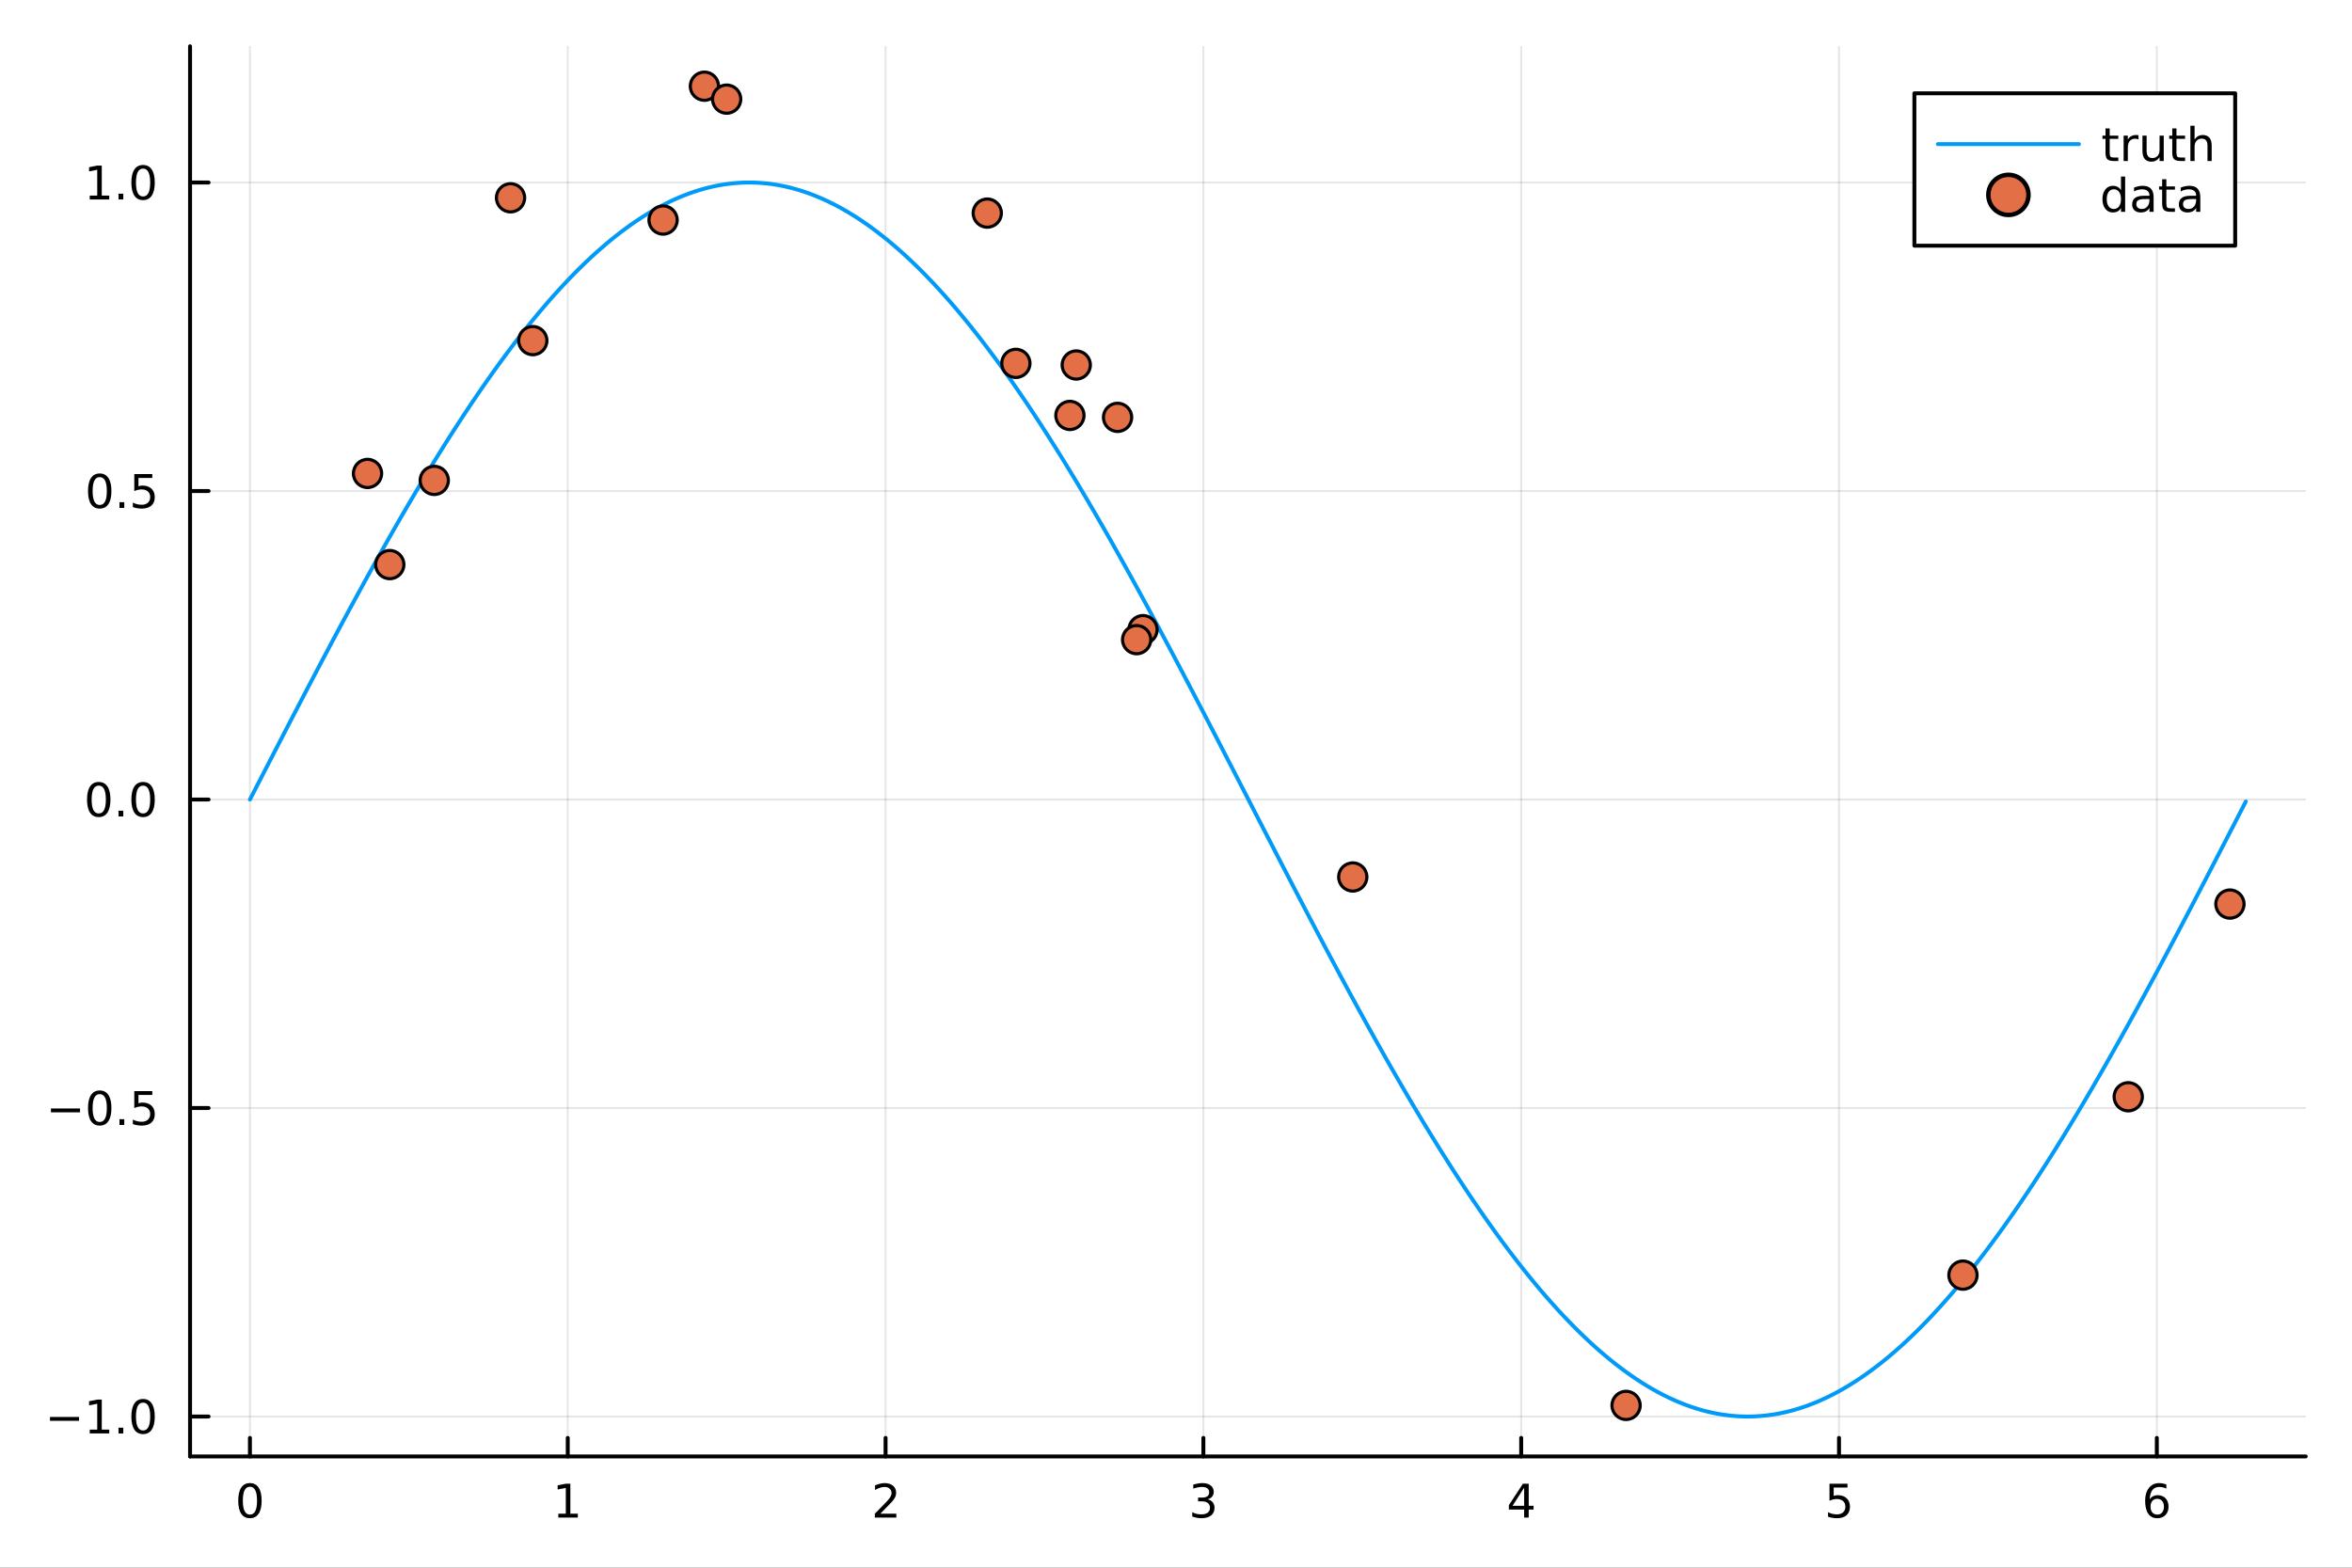 <?xml version="1.0" encoding="utf-8"?>
<svg xmlns="http://www.w3.org/2000/svg" xmlns:xlink="http://www.w3.org/1999/xlink" width="600" height="400" viewBox="0 0 2400 1600">
<rect x="0" y="0" width="2400" height="1600" fill="#333333" stroke="none"/>
<defs>
  <clipPath id="clip080">
    <rect x="0" y="0" width="2400" height="1600"/>
  </clipPath>
</defs>
<path clip-path="url(#clip080)" d="M0 1600 L2400 1600 L2400 0 L0 0  Z" fill="#ffffff" fill-rule="evenodd" fill-opacity="1"/>
<defs>
  <clipPath id="clip081">
    <rect x="480" y="0" width="1681" height="1600"/>
  </clipPath>
</defs>
<path clip-path="url(#clip080)" d="M193.936 1486.45 L2352.76 1486.45 L2352.76 47.244 L193.936 47.244  Z" fill="#ffffff" fill-rule="evenodd" fill-opacity="1"/>
<defs>
  <clipPath id="clip082">
    <rect x="193" y="47" width="2160" height="1440"/>
  </clipPath>
</defs>
<polyline clip-path="url(#clip082)" style="stroke:#000000; stroke-linecap:round; stroke-linejoin:round; stroke-width:2; stroke-opacity:0.1; fill:none" points="255.035,1486.45 255.035,47.244 "/>
<polyline clip-path="url(#clip082)" style="stroke:#000000; stroke-linecap:round; stroke-linejoin:round; stroke-width:2; stroke-opacity:0.1; fill:none" points="579.338,1486.45 579.338,47.244 "/>
<polyline clip-path="url(#clip082)" style="stroke:#000000; stroke-linecap:round; stroke-linejoin:round; stroke-width:2; stroke-opacity:0.1; fill:none" points="903.641,1486.45 903.641,47.244 "/>
<polyline clip-path="url(#clip082)" style="stroke:#000000; stroke-linecap:round; stroke-linejoin:round; stroke-width:2; stroke-opacity:0.1; fill:none" points="1227.94,1486.45 1227.94,47.244 "/>
<polyline clip-path="url(#clip082)" style="stroke:#000000; stroke-linecap:round; stroke-linejoin:round; stroke-width:2; stroke-opacity:0.1; fill:none" points="1552.25,1486.45 1552.25,47.244 "/>
<polyline clip-path="url(#clip082)" style="stroke:#000000; stroke-linecap:round; stroke-linejoin:round; stroke-width:2; stroke-opacity:0.1; fill:none" points="1876.55,1486.45 1876.55,47.244 "/>
<polyline clip-path="url(#clip082)" style="stroke:#000000; stroke-linecap:round; stroke-linejoin:round; stroke-width:2; stroke-opacity:0.1; fill:none" points="2200.85,1486.45 2200.85,47.244 "/>
<polyline clip-path="url(#clip082)" style="stroke:#000000; stroke-linecap:round; stroke-linejoin:round; stroke-width:2; stroke-opacity:0.1; fill:none" points="193.936,1445.72 2352.76,1445.72 "/>
<polyline clip-path="url(#clip082)" style="stroke:#000000; stroke-linecap:round; stroke-linejoin:round; stroke-width:2; stroke-opacity:0.1; fill:none" points="193.936,1130.86 2352.76,1130.86 "/>
<polyline clip-path="url(#clip082)" style="stroke:#000000; stroke-linecap:round; stroke-linejoin:round; stroke-width:2; stroke-opacity:0.1; fill:none" points="193.936,816.001 2352.76,816.001 "/>
<polyline clip-path="url(#clip082)" style="stroke:#000000; stroke-linecap:round; stroke-linejoin:round; stroke-width:2; stroke-opacity:0.1; fill:none" points="193.936,501.142 2352.76,501.142 "/>
<polyline clip-path="url(#clip082)" style="stroke:#000000; stroke-linecap:round; stroke-linejoin:round; stroke-width:2; stroke-opacity:0.1; fill:none" points="193.936,186.284 2352.76,186.284 "/>
<polyline clip-path="url(#clip080)" style="stroke:#000000; stroke-linecap:round; stroke-linejoin:round; stroke-width:4; stroke-opacity:1; fill:none" points="193.936,1486.45 2352.76,1486.45 "/>
<polyline clip-path="url(#clip080)" style="stroke:#000000; stroke-linecap:round; stroke-linejoin:round; stroke-width:4; stroke-opacity:1; fill:none" points="255.035,1486.45 255.035,1467.55 "/>
<polyline clip-path="url(#clip080)" style="stroke:#000000; stroke-linecap:round; stroke-linejoin:round; stroke-width:4; stroke-opacity:1; fill:none" points="579.338,1486.45 579.338,1467.55 "/>
<polyline clip-path="url(#clip080)" style="stroke:#000000; stroke-linecap:round; stroke-linejoin:round; stroke-width:4; stroke-opacity:1; fill:none" points="903.641,1486.45 903.641,1467.55 "/>
<polyline clip-path="url(#clip080)" style="stroke:#000000; stroke-linecap:round; stroke-linejoin:round; stroke-width:4; stroke-opacity:1; fill:none" points="1227.94,1486.45 1227.94,1467.55 "/>
<polyline clip-path="url(#clip080)" style="stroke:#000000; stroke-linecap:round; stroke-linejoin:round; stroke-width:4; stroke-opacity:1; fill:none" points="1552.25,1486.45 1552.25,1467.55 "/>
<polyline clip-path="url(#clip080)" style="stroke:#000000; stroke-linecap:round; stroke-linejoin:round; stroke-width:4; stroke-opacity:1; fill:none" points="1876.55,1486.45 1876.55,1467.55 "/>
<polyline clip-path="url(#clip080)" style="stroke:#000000; stroke-linecap:round; stroke-linejoin:round; stroke-width:4; stroke-opacity:1; fill:none" points="2200.85,1486.45 2200.85,1467.55 "/>
<path clip-path="url(#clip080)" d="M255.035 1517.37 Q251.424 1517.37 249.595 1520.93 Q247.789 1524.47 247.789 1531.6 Q247.789 1538.71 249.595 1542.27 Q251.424 1545.82 255.035 1545.82 Q258.669 1545.82 260.474 1542.27 Q262.303 1538.71 262.303 1531.6 Q262.303 1524.47 260.474 1520.93 Q258.669 1517.37 255.035 1517.37 M255.035 1513.66 Q260.845 1513.66 263.9 1518.27 Q266.979 1522.85 266.979 1531.6 Q266.979 1540.33 263.9 1544.94 Q260.845 1549.52 255.035 1549.52 Q249.225 1549.52 246.146 1544.94 Q243.09 1540.33 243.09 1531.6 Q243.09 1522.85 246.146 1518.27 Q249.225 1513.66 255.035 1513.66 Z" fill="#000000" fill-rule="nonzero" fill-opacity="1" /><path clip-path="url(#clip080)" d="M569.72 1544.91 L577.358 1544.91 L577.358 1518.55 L569.048 1520.21 L569.048 1515.95 L577.312 1514.29 L581.988 1514.29 L581.988 1544.91 L589.627 1544.91 L589.627 1548.85 L569.72 1548.85 L569.72 1544.91 Z" fill="#000000" fill-rule="nonzero" fill-opacity="1" /><path clip-path="url(#clip080)" d="M898.293 1544.91 L914.613 1544.91 L914.613 1548.85 L892.668 1548.85 L892.668 1544.91 Q895.33 1542.16 899.914 1537.53 Q904.52 1532.88 905.701 1531.53 Q907.946 1529.01 908.826 1527.27 Q909.729 1525.51 909.729 1523.82 Q909.729 1521.07 907.784 1519.33 Q905.863 1517.6 902.761 1517.6 Q900.562 1517.6 898.108 1518.36 Q895.678 1519.13 892.9 1520.68 L892.9 1515.95 Q895.724 1514.82 898.178 1514.24 Q900.631 1513.66 902.668 1513.66 Q908.039 1513.66 911.233 1516.35 Q914.428 1519.03 914.428 1523.52 Q914.428 1525.65 913.617 1527.57 Q912.83 1529.47 910.724 1532.07 Q910.145 1532.74 907.043 1535.95 Q903.942 1539.15 898.293 1544.91 Z" fill="#000000" fill-rule="nonzero" fill-opacity="1" /><path clip-path="url(#clip080)" d="M1232.19 1530.21 Q1235.55 1530.93 1237.42 1533.2 Q1239.32 1535.47 1239.32 1538.8 Q1239.32 1543.92 1235.8 1546.72 Q1232.28 1549.52 1225.8 1549.52 Q1223.63 1549.52 1221.31 1549.08 Q1219.02 1548.66 1216.57 1547.81 L1216.57 1543.29 Q1218.51 1544.43 1220.83 1545.01 Q1223.14 1545.58 1225.66 1545.58 Q1230.06 1545.58 1232.35 1543.85 Q1234.67 1542.11 1234.67 1538.8 Q1234.67 1535.75 1232.52 1534.03 Q1230.39 1532.3 1226.57 1532.3 L1222.54 1532.3 L1222.54 1528.45 L1226.75 1528.45 Q1230.2 1528.45 1232.03 1527.09 Q1233.86 1525.7 1233.86 1523.11 Q1233.86 1520.45 1231.96 1519.03 Q1230.08 1517.6 1226.57 1517.6 Q1224.64 1517.6 1222.45 1518.01 Q1220.25 1518.43 1217.61 1519.31 L1217.61 1515.14 Q1220.27 1514.4 1222.58 1514.03 Q1224.92 1513.66 1226.98 1513.66 Q1232.31 1513.66 1235.41 1516.09 Q1238.51 1518.5 1238.51 1522.62 Q1238.51 1525.49 1236.87 1527.48 Q1235.22 1529.45 1232.19 1530.21 Z" fill="#000000" fill-rule="nonzero" fill-opacity="1" /><path clip-path="url(#clip080)" d="M1555.26 1518.36 L1543.45 1536.81 L1555.26 1536.81 L1555.26 1518.36 M1554.03 1514.29 L1559.91 1514.29 L1559.91 1536.81 L1564.84 1536.81 L1564.84 1540.7 L1559.91 1540.7 L1559.91 1548.85 L1555.26 1548.85 L1555.26 1540.7 L1539.65 1540.7 L1539.65 1536.19 L1554.03 1514.29 Z" fill="#000000" fill-rule="nonzero" fill-opacity="1" /><path clip-path="url(#clip080)" d="M1866.83 1514.29 L1885.18 1514.29 L1885.18 1518.22 L1871.11 1518.22 L1871.11 1526.7 Q1872.13 1526.35 1873.15 1526.19 Q1874.17 1526 1875.18 1526 Q1880.97 1526 1884.35 1529.17 Q1887.73 1532.34 1887.73 1537.76 Q1887.73 1543.34 1884.26 1546.44 Q1880.79 1549.52 1874.47 1549.52 Q1872.29 1549.52 1870.02 1549.15 Q1867.78 1548.78 1865.37 1548.04 L1865.37 1543.34 Q1867.45 1544.47 1869.67 1545.03 Q1871.9 1545.58 1874.37 1545.58 Q1878.38 1545.58 1880.72 1543.48 Q1883.05 1541.37 1883.05 1537.76 Q1883.05 1534.15 1880.72 1532.04 Q1878.38 1529.94 1874.37 1529.94 Q1872.5 1529.94 1870.62 1530.35 Q1868.77 1530.77 1866.83 1531.65 L1866.83 1514.29 Z" fill="#000000" fill-rule="nonzero" fill-opacity="1" /><path clip-path="url(#clip080)" d="M2201.26 1529.7 Q2198.11 1529.7 2196.26 1531.86 Q2194.43 1534.01 2194.43 1537.76 Q2194.43 1541.49 2196.26 1543.66 Q2198.11 1545.82 2201.26 1545.82 Q2204.41 1545.82 2206.23 1543.66 Q2208.09 1541.49 2208.09 1537.76 Q2208.09 1534.01 2206.23 1531.86 Q2204.41 1529.7 2201.26 1529.7 M2210.54 1515.05 L2210.54 1519.31 Q2208.78 1518.48 2206.98 1518.04 Q2205.19 1517.6 2203.43 1517.6 Q2198.8 1517.6 2196.35 1520.72 Q2193.92 1523.85 2193.57 1530.17 Q2194.94 1528.15 2197 1527.09 Q2199.06 1526 2201.54 1526 Q2206.74 1526 2209.75 1529.17 Q2212.79 1532.32 2212.79 1537.76 Q2212.79 1543.08 2209.64 1546.3 Q2206.49 1549.52 2201.26 1549.52 Q2195.26 1549.52 2192.09 1544.94 Q2188.92 1540.33 2188.92 1531.6 Q2188.92 1523.41 2192.81 1518.55 Q2196.7 1513.66 2203.25 1513.66 Q2205.01 1513.66 2206.79 1514.01 Q2208.6 1514.36 2210.54 1515.05 Z" fill="#000000" fill-rule="nonzero" fill-opacity="1" /><polyline clip-path="url(#clip080)" style="stroke:#000000; stroke-linecap:round; stroke-linejoin:round; stroke-width:4; stroke-opacity:1; fill:none" points="193.936,1486.45 193.936,47.244 "/>
<polyline clip-path="url(#clip080)" style="stroke:#000000; stroke-linecap:round; stroke-linejoin:round; stroke-width:4; stroke-opacity:1; fill:none" points="193.936,1445.72 212.834,1445.72 "/>
<polyline clip-path="url(#clip080)" style="stroke:#000000; stroke-linecap:round; stroke-linejoin:round; stroke-width:4; stroke-opacity:1; fill:none" points="193.936,1130.86 212.834,1130.86 "/>
<polyline clip-path="url(#clip080)" style="stroke:#000000; stroke-linecap:round; stroke-linejoin:round; stroke-width:4; stroke-opacity:1; fill:none" points="193.936,816.001 212.834,816.001 "/>
<polyline clip-path="url(#clip080)" style="stroke:#000000; stroke-linecap:round; stroke-linejoin:round; stroke-width:4; stroke-opacity:1; fill:none" points="193.936,501.142 212.834,501.142 "/>
<polyline clip-path="url(#clip080)" style="stroke:#000000; stroke-linecap:round; stroke-linejoin:round; stroke-width:4; stroke-opacity:1; fill:none" points="193.936,186.284 212.834,186.284 "/>
<path clip-path="url(#clip080)" d="M50.992 1446.17 L80.668 1446.17 L80.668 1450.1 L50.992 1450.1 L50.992 1446.17 Z" fill="#000000" fill-rule="nonzero" fill-opacity="1" /><path clip-path="url(#clip080)" d="M91.571 1459.06 L99.21 1459.06 L99.21 1432.7 L90.899 1434.36 L90.899 1430.1 L99.163 1428.44 L103.839 1428.44 L103.839 1459.06 L111.478 1459.06 L111.478 1463 L91.571 1463 L91.571 1459.06 Z" fill="#000000" fill-rule="nonzero" fill-opacity="1" /><path clip-path="url(#clip080)" d="M120.922 1457.12 L125.807 1457.12 L125.807 1463 L120.922 1463 L120.922 1457.12 Z" fill="#000000" fill-rule="nonzero" fill-opacity="1" /><path clip-path="url(#clip080)" d="M145.992 1431.52 Q142.381 1431.52 140.552 1435.08 Q138.746 1438.62 138.746 1445.75 Q138.746 1452.86 140.552 1456.42 Q142.381 1459.97 145.992 1459.97 Q149.626 1459.97 151.431 1456.42 Q153.26 1452.86 153.26 1445.75 Q153.26 1438.62 151.431 1435.08 Q149.626 1431.52 145.992 1431.52 M145.992 1427.81 Q151.802 1427.81 154.857 1432.42 Q157.936 1437 157.936 1445.75 Q157.936 1454.48 154.857 1459.09 Q151.802 1463.67 145.992 1463.67 Q140.181 1463.67 137.103 1459.09 Q134.047 1454.48 134.047 1445.75 Q134.047 1437 137.103 1432.42 Q140.181 1427.81 145.992 1427.81 Z" fill="#000000" fill-rule="nonzero" fill-opacity="1" /><path clip-path="url(#clip080)" d="M51.987 1131.31 L81.663 1131.31 L81.663 1135.25 L51.987 1135.25 L51.987 1131.31 Z" fill="#000000" fill-rule="nonzero" fill-opacity="1" /><path clip-path="url(#clip080)" d="M101.756 1116.66 Q98.145 1116.66 96.316 1120.22 Q94.51 1123.76 94.51 1130.89 Q94.51 1138 96.316 1141.57 Q98.145 1145.11 101.756 1145.11 Q105.39 1145.11 107.196 1141.57 Q109.024 1138 109.024 1130.89 Q109.024 1123.76 107.196 1120.22 Q105.39 1116.66 101.756 1116.66 M101.756 1112.95 Q107.566 1112.95 110.621 1117.56 Q113.7 1122.14 113.7 1130.89 Q113.7 1139.62 110.621 1144.23 Q107.566 1148.81 101.756 1148.81 Q95.946 1148.81 92.867 1144.23 Q89.811 1139.62 89.811 1130.89 Q89.811 1122.14 92.867 1117.56 Q95.946 1112.95 101.756 1112.95 Z" fill="#000000" fill-rule="nonzero" fill-opacity="1" /><path clip-path="url(#clip080)" d="M121.918 1142.26 L126.802 1142.26 L126.802 1148.14 L121.918 1148.14 L121.918 1142.26 Z" fill="#000000" fill-rule="nonzero" fill-opacity="1" /><path clip-path="url(#clip080)" d="M137.033 1113.58 L155.39 1113.58 L155.39 1117.51 L141.316 1117.51 L141.316 1125.99 Q142.334 1125.64 143.353 1125.48 Q144.371 1125.29 145.39 1125.29 Q151.177 1125.29 154.556 1128.46 Q157.936 1131.63 157.936 1137.05 Q157.936 1142.63 154.464 1145.73 Q150.992 1148.81 144.672 1148.81 Q142.496 1148.81 140.228 1148.44 Q137.982 1148.07 135.575 1147.33 L135.575 1142.63 Q137.658 1143.76 139.881 1144.32 Q142.103 1144.88 144.58 1144.88 Q148.584 1144.88 150.922 1142.77 Q153.26 1140.66 153.26 1137.05 Q153.26 1133.44 150.922 1131.33 Q148.584 1129.23 144.58 1129.23 Q142.705 1129.23 140.83 1129.64 Q138.978 1130.06 137.033 1130.94 L137.033 1113.58 Z" fill="#000000" fill-rule="nonzero" fill-opacity="1" /><path clip-path="url(#clip080)" d="M100.76 801.799 Q97.149 801.799 95.321 805.364 Q93.515 808.906 93.515 816.035 Q93.515 823.142 95.321 826.707 Q97.149 830.248 100.76 830.248 Q104.395 830.248 106.2 826.707 Q108.029 823.142 108.029 816.035 Q108.029 808.906 106.2 805.364 Q104.395 801.799 100.76 801.799 M100.76 798.096 Q106.571 798.096 109.626 802.702 Q112.705 807.285 112.705 816.035 Q112.705 824.762 109.626 829.369 Q106.571 833.952 100.76 833.952 Q94.95 833.952 91.871 829.369 Q88.816 824.762 88.816 816.035 Q88.816 807.285 91.871 802.702 Q94.95 798.096 100.76 798.096 Z" fill="#000000" fill-rule="nonzero" fill-opacity="1" /><path clip-path="url(#clip080)" d="M120.922 827.401 L125.807 827.401 L125.807 833.281 L120.922 833.281 L120.922 827.401 Z" fill="#000000" fill-rule="nonzero" fill-opacity="1" /><path clip-path="url(#clip080)" d="M145.992 801.799 Q142.381 801.799 140.552 805.364 Q138.746 808.906 138.746 816.035 Q138.746 823.142 140.552 826.707 Q142.381 830.248 145.992 830.248 Q149.626 830.248 151.431 826.707 Q153.26 823.142 153.26 816.035 Q153.26 808.906 151.431 805.364 Q149.626 801.799 145.992 801.799 M145.992 798.096 Q151.802 798.096 154.857 802.702 Q157.936 807.285 157.936 816.035 Q157.936 824.762 154.857 829.369 Q151.802 833.952 145.992 833.952 Q140.181 833.952 137.103 829.369 Q134.047 824.762 134.047 816.035 Q134.047 807.285 137.103 802.702 Q140.181 798.096 145.992 798.096 Z" fill="#000000" fill-rule="nonzero" fill-opacity="1" /><path clip-path="url(#clip080)" d="M101.756 486.941 Q98.145 486.941 96.316 490.506 Q94.51 494.047 94.51 501.177 Q94.51 508.283 96.316 511.848 Q98.145 515.39 101.756 515.39 Q105.39 515.39 107.196 511.848 Q109.024 508.283 109.024 501.177 Q109.024 494.047 107.196 490.506 Q105.39 486.941 101.756 486.941 M101.756 483.237 Q107.566 483.237 110.621 487.844 Q113.7 492.427 113.7 501.177 Q113.7 509.904 110.621 514.51 Q107.566 519.093 101.756 519.093 Q95.946 519.093 92.867 514.51 Q89.811 509.904 89.811 501.177 Q89.811 492.427 92.867 487.844 Q95.946 483.237 101.756 483.237 Z" fill="#000000" fill-rule="nonzero" fill-opacity="1" /><path clip-path="url(#clip080)" d="M121.918 512.543 L126.802 512.543 L126.802 518.422 L121.918 518.422 L121.918 512.543 Z" fill="#000000" fill-rule="nonzero" fill-opacity="1" /><path clip-path="url(#clip080)" d="M137.033 483.862 L155.39 483.862 L155.39 487.797 L141.316 487.797 L141.316 496.27 Q142.334 495.922 143.353 495.76 Q144.371 495.575 145.39 495.575 Q151.177 495.575 154.556 498.746 Q157.936 501.918 157.936 507.334 Q157.936 512.913 154.464 516.015 Q150.992 519.093 144.672 519.093 Q142.496 519.093 140.228 518.723 Q137.982 518.353 135.575 517.612 L135.575 512.913 Q137.658 514.047 139.881 514.603 Q142.103 515.158 144.58 515.158 Q148.584 515.158 150.922 513.052 Q153.26 510.945 153.26 507.334 Q153.26 503.723 150.922 501.617 Q148.584 499.51 144.58 499.51 Q142.705 499.51 140.83 499.927 Q138.978 500.344 137.033 501.223 L137.033 483.862 Z" fill="#000000" fill-rule="nonzero" fill-opacity="1" /><path clip-path="url(#clip080)" d="M91.571 199.629 L99.21 199.629 L99.21 173.263 L90.899 174.93 L90.899 170.67 L99.163 169.004 L103.839 169.004 L103.839 199.629 L111.478 199.629 L111.478 203.564 L91.571 203.564 L91.571 199.629 Z" fill="#000000" fill-rule="nonzero" fill-opacity="1" /><path clip-path="url(#clip080)" d="M120.922 197.684 L125.807 197.684 L125.807 203.564 L120.922 203.564 L120.922 197.684 Z" fill="#000000" fill-rule="nonzero" fill-opacity="1" /><path clip-path="url(#clip080)" d="M145.992 172.082 Q142.381 172.082 140.552 175.647 Q138.746 179.189 138.746 186.318 Q138.746 193.425 140.552 196.99 Q142.381 200.531 145.992 200.531 Q149.626 200.531 151.431 196.99 Q153.26 193.425 153.26 186.318 Q153.26 179.189 151.431 175.647 Q149.626 172.082 145.992 172.082 M145.992 168.379 Q151.802 168.379 154.857 172.985 Q157.936 177.569 157.936 186.318 Q157.936 195.045 154.857 199.652 Q151.802 204.235 145.992 204.235 Q140.181 204.235 137.103 199.652 Q134.047 195.045 134.047 186.318 Q134.047 177.569 137.103 172.985 Q140.181 168.379 145.992 168.379 Z" fill="#000000" fill-rule="nonzero" fill-opacity="1" /><polyline clip-path="url(#clip082)" style="stroke:#009af9; stroke-linecap:round; stroke-linejoin:round; stroke-width:4; stroke-opacity:1; fill:none" points="255.035,816.001 258.278,809.704 261.521,803.407 264.764,797.112 268.007,790.819 271.25,784.528 274.493,778.24 277.736,771.956 280.979,765.677 284.222,759.403 287.465,753.134 290.708,746.871 293.951,740.616 297.194,734.368 300.437,728.128 303.68,721.897 306.923,715.675 310.166,709.464 313.409,703.263 316.652,697.073 319.895,690.895 323.138,684.73 326.381,678.578 329.624,672.439 332.867,666.315 336.11,660.206 339.353,654.113 342.596,648.035 345.84,641.975 349.083,635.932 352.326,629.907 355.569,623.9 358.812,617.913 362.055,611.945 365.298,605.998 368.541,600.072 371.784,594.168 375.027,588.285 378.27,582.426 381.513,576.59 384.756,570.777 387.999,564.99 391.242,559.227 394.485,553.49 397.728,547.779 400.971,542.096 404.214,536.439 407.457,530.811 410.7,525.211 413.943,519.64 417.186,514.098 420.429,508.587 423.672,503.107 426.915,497.658 430.158,492.241 433.401,486.856 436.644,481.504 439.887,476.185 443.13,470.901 446.373,465.651 449.616,460.436 452.859,455.256 456.103,450.113 459.346,445.006 462.589,439.937 465.832,434.905 469.075,429.911 472.318,424.955 475.561,420.039 478.804,415.162 482.047,410.326 485.29,405.53 488.533,400.775 491.776,396.062 495.019,391.39 498.262,386.761 501.505,382.175 504.748,377.633 507.991,373.134 511.234,368.679 514.477,364.269 517.72,359.905 520.963,355.586 524.206,351.313 527.449,347.086 530.692,342.907 533.935,338.774 537.178,334.69 540.421,330.653 543.664,326.665 546.907,322.726 550.15,318.837 553.393,314.997 556.636,311.207 559.879,307.468 563.122,303.779 566.366,300.142 569.609,296.556 572.852,293.022 576.095,289.541 579.338,286.112 582.581,282.736 585.824,279.414 589.067,276.145 592.31,272.93 595.553,269.77 598.796,266.664 602.039,263.613 605.282,260.617 608.525,257.677 611.768,254.792 615.011,251.964 618.254,249.192 621.497,246.477 624.74,243.819 627.983,241.218 631.226,238.674 634.469,236.188 637.712,233.761 640.955,231.391 644.198,229.08 647.441,226.827 650.684,224.634 653.927,222.5 657.17,220.425 660.413,218.409 663.656,216.453 666.899,214.558 670.142,212.722 673.385,210.947 676.629,209.232 679.872,207.578 683.115,205.984 686.358,204.452 689.601,202.981 692.844,201.571 696.087,200.223 699.33,198.936 702.573,197.711 705.816,196.548 709.059,195.446 712.302,194.407 715.545,193.43 718.788,192.515 722.031,191.663 725.274,190.873 728.517,190.145 731.76,189.48 735.003,188.878 738.246,188.338 741.489,187.861 744.732,187.447 747.975,187.096 751.218,186.808 754.461,186.582 757.704,186.42 760.947,186.32 764.19,186.284 767.433,186.31 770.676,186.4 773.919,186.552 777.162,186.768 780.405,187.046 783.648,187.387 786.892,187.791 790.135,188.258 793.378,188.788 796.621,189.38 799.864,190.035 803.107,190.752 806.35,191.533 809.593,192.375 812.836,193.28 816.079,194.247 819.322,195.277 822.565,196.368 825.808,197.522 829.051,198.737 832.294,200.014 835.537,201.352 838.78,202.752 842.023,204.214 845.266,205.736 848.509,207.32 851.752,208.964 854.995,210.669 858.238,212.435 861.481,214.261 864.724,216.147 867.967,218.094 871.21,220.1 874.453,222.165 877.696,224.29 880.939,226.474 884.182,228.717 887.425,231.019 890.668,233.379 893.911,235.798 897.155,238.274 900.398,240.809 903.641,243.401 906.884,246.05 910.127,248.756 913.37,251.519 916.613,254.338 919.856,257.214 923.099,260.145 926.342,263.132 929.585,266.174 932.828,269.271 936.071,272.423 939.314,275.629 942.557,278.89 945.8,282.204 949.043,285.571 952.286,288.991 955.529,292.464 958.772,295.99 962.015,299.567 965.258,303.196 968.501,306.877 971.744,310.608 974.987,314.39 978.23,318.222 981.473,322.104 984.716,326.035 987.959,330.015 991.202,334.044 994.445,338.121 997.688,342.245 1000.93,346.417 1004.17,350.637 1007.42,354.902 1010.66,359.214 1013.9,363.571 1017.15,367.974 1020.39,372.421 1023.63,376.913 1026.88,381.449 1030.12,386.028 1033.36,390.65 1036.6,395.315 1039.85,400.022 1043.09,404.77 1046.33,409.559 1049.58,414.389 1052.82,419.26 1056.06,424.17 1059.31,429.119 1062.55,434.107 1065.79,439.133 1069.04,444.196 1072.28,449.297 1075.52,454.435 1078.76,459.608 1082.01,464.818 1085.25,470.062 1088.49,475.341 1091.74,480.654 1094.98,486.001 1098.22,491.381 1101.47,496.793 1104.71,502.237 1107.95,507.712 1111.19,513.219 1114.44,518.755 1117.68,524.321 1120.92,529.917 1124.17,535.541 1127.41,541.193 1130.65,546.872 1133.9,552.579 1137.14,558.312 1140.38,564.07 1143.62,569.854 1146.87,575.662 1150.11,581.495 1153.35,587.351 1156.6,593.229 1159.84,599.13 1163.08,605.053 1166.33,610.997 1169.57,616.961 1172.81,622.945 1176.06,628.949 1179.3,634.971 1182.54,641.011 1185.78,647.069 1189.03,653.144 1192.27,659.235 1195.51,665.341 1198.76,671.463 1202,677.599 1205.24,683.749 1208.49,689.912 1211.73,696.088 1214.97,702.276 1218.21,708.475 1221.46,714.685 1224.7,720.905 1227.94,727.135 1231.19,733.373 1234.43,739.62 1237.67,745.875 1240.92,752.136 1244.16,758.404 1247.4,764.677 1250.64,770.956 1253.89,777.239 1257.13,783.526 1260.37,789.817 1263.62,796.11 1266.86,802.404 1270.1,808.701 1273.35,814.998 1276.59,821.295 1279.83,827.591 1283.08,833.887 1286.32,840.18 1289.56,846.472 1292.8,852.76 1296.05,859.044 1299.29,865.324 1302.53,871.6 1305.78,877.869 1309.02,884.133 1312.26,890.39 1315.51,896.639 1318.75,902.88 1321.99,909.113 1325.23,915.336 1328.48,921.549 1331.72,927.752 1334.96,933.943 1338.21,940.123 1341.45,946.29 1344.69,952.445 1347.94,958.585 1351.18,964.712 1354.42,970.823 1357.66,976.919 1360.91,982.999 1364.15,989.062 1367.39,995.108 1370.64,1001.14 1373.88,1007.15 1377.12,1013.14 1380.37,1019.11 1383.61,1025.06 1386.85,1030.99 1390.1,1036.89 1393.34,1042.78 1396.58,1048.64 1399.82,1054.48 1403.07,1060.3 1406.31,1066.09 1409.55,1071.86 1412.8,1077.6 1416.04,1083.31 1419.28,1089 1422.53,1094.66 1425.77,1100.3 1429.01,1105.9 1432.25,1111.48 1435.5,1117.02 1438.74,1122.54 1441.98,1128.02 1445.23,1133.48 1448.47,1138.9 1451.71,1144.29 1454.96,1149.65 1458.2,1154.97 1461.44,1160.26 1464.68,1165.52 1467.93,1170.74 1471.17,1175.92 1474.41,1181.07 1477.66,1186.18 1480.9,1191.26 1484.14,1196.3 1487.39,1201.3 1490.63,1206.26 1493.87,1211.18 1497.11,1216.06 1500.36,1220.91 1503.6,1225.71 1506.84,1230.47 1510.09,1235.19 1513.33,1239.87 1516.57,1244.51 1519.82,1249.1 1523.06,1253.65 1526.3,1258.15 1529.55,1262.62 1532.79,1267.03 1536.03,1271.4 1539.27,1275.73 1542.52,1280.01 1545.76,1284.24 1549,1288.43 1552.25,1292.57 1555.49,1296.66 1558.73,1300.71 1561.98,1304.7 1565.22,1308.65 1568.46,1312.55 1571.7,1316.4 1574.95,1320.19 1578.19,1323.94 1581.43,1327.64 1584.68,1331.28 1587.92,1334.88 1591.16,1338.42 1594.41,1341.91 1597.65,1345.35 1600.89,1348.73 1604.13,1352.06 1607.38,1355.34 1610.62,1358.56 1613.86,1361.73 1617.11,1364.85 1620.35,1367.91 1623.59,1370.91 1626.84,1373.86 1630.08,1376.75 1633.32,1379.59 1636.57,1382.37 1639.81,1385.1 1643.05,1387.76 1646.29,1390.37 1649.54,1392.93 1652.78,1395.42 1656.02,1397.86 1659.27,1400.24 1662.51,1402.56 1665.75,1404.82 1669,1407.02 1672.24,1409.17 1675.48,1411.25 1678.72,1413.28 1681.97,1415.24 1685.21,1417.15 1688.45,1418.99 1691.7,1420.78 1694.94,1422.5 1698.18,1424.16 1701.43,1425.77 1704.67,1427.31 1707.91,1428.79 1711.15,1430.21 1714.4,1431.57 1717.64,1432.86 1720.88,1434.1 1724.13,1435.27 1727.37,1436.38 1730.61,1437.43 1733.86,1438.42 1737.1,1439.34 1740.34,1440.21 1743.59,1441.01 1746.83,1441.74 1750.07,1442.42 1753.31,1443.03 1756.56,1443.58 1759.8,1444.07 1763.04,1444.49 1766.29,1444.85 1769.53,1445.15 1772.77,1445.39 1776.02,1445.56 1779.26,1445.67 1782.5,1445.72 1785.74,1445.7 1788.99,1445.62 1792.23,1445.48 1795.47,1445.27 1798.72,1445 1801.96,1444.67 1805.2,1444.28 1808.45,1443.82 1811.69,1443.3 1814.93,1442.72 1818.17,1442.07 1821.42,1441.37 1824.66,1440.6 1827.9,1439.76 1831.15,1438.87 1834.39,1437.91 1837.63,1436.89 1840.88,1435.81 1844.12,1434.67 1847.36,1433.46 1850.61,1432.2 1853.85,1430.87 1857.09,1429.48 1860.33,1428.02 1863.58,1426.51 1866.82,1424.94 1870.06,1423.3 1873.31,1421.61 1876.55,1419.85 1879.79,1418.03 1883.04,1416.16 1886.28,1414.22 1889.52,1412.23 1892.76,1410.17 1896.01,1408.05 1899.25,1405.88 1902.49,1403.65 1905.74,1401.35 1908.98,1399 1912.22,1396.59 1915.47,1394.13 1918.71,1391.6 1921.95,1389.02 1925.19,1386.38 1928.44,1383.68 1931.68,1380.93 1934.92,1378.12 1938.17,1375.25 1941.41,1372.33 1944.65,1369.35 1947.9,1366.32 1951.14,1363.23 1954.38,1360.08 1957.63,1356.89 1960.87,1353.63 1964.11,1350.33 1967.35,1346.97 1970.6,1343.56 1973.84,1340.09 1977.08,1336.58 1980.33,1333.01 1983.57,1329.39 1986.81,1325.71 1990.06,1321.99 1993.3,1318.22 1996.54,1314.39 1999.78,1310.52 2003.03,1306.6 2006.27,1302.62 2009.51,1298.6 2012.76,1294.53 2016,1290.42 2019.24,1286.25 2022.49,1282.04 2025.73,1277.78 2028.97,1273.48 2032.21,1269.13 2035.46,1264.73 2038.7,1260.29 2041.94,1255.81 2045.19,1251.28 2048.43,1246.71 2051.67,1242.09 2054.92,1237.43 2058.16,1232.73 2061.4,1227.99 2064.65,1223.21 2067.89,1218.38 2071.13,1213.52 2074.37,1208.62 2077.62,1203.67 2080.86,1198.69 2084.1,1193.67 2087.35,1188.61 2090.59,1183.52 2093.83,1178.39 2097.08,1173.22 2100.32,1168.02 2103.56,1162.78 2106.8,1157.5 2110.05,1152.2 2113.29,1146.85 2116.53,1141.48 2119.78,1136.07 2123.02,1130.63 2126.26,1125.16 2129.51,1119.66 2132.75,1114.13 2135.99,1108.57 2139.23,1102.98 2142.48,1097.36 2145.72,1091.71 2148.96,1086.04 2152.21,1080.33 2155.45,1074.6 2158.69,1068.85 2161.94,1063.07 2165.18,1057.27 2168.42,1051.44 2171.67,1045.58 2174.91,1039.71 2178.15,1033.81 2181.39,1027.89 2184.64,1021.95 2187.88,1015.99 2191.12,1010.01 2194.37,1004.01 2197.61,997.991 2200.85,991.953 2204.1,985.898 2207.34,979.826 2210.58,973.738 2213.82,967.634 2217.07,961.514 2220.31,955.38 2223.55,949.232 2226.8,943.071 2230.04,936.897 2233.28,930.711 2236.53,924.514 2239.77,918.306 2243.01,912.087 2246.25,905.859 2249.5,899.622 2252.74,893.376 2255.98,887.123 2259.23,880.863 2262.47,874.596 2265.71,868.323 2268.96,862.046 2272.2,855.763 2275.44,849.477 2278.69,843.187 2281.93,836.894 2285.17,830.6 2288.41,824.303 2291.66,818.006 "/>
<circle clip-path="url(#clip082)" cx="397.728" cy="576.231" r="14.4" fill="#e26f46" fill-rule="evenodd" fill-opacity="1" stroke="#000000" stroke-opacity="1" stroke-width="3.2"/>
<circle clip-path="url(#clip082)" cx="2171.67" cy="1119.38" r="14.4" fill="#e26f46" fill-rule="evenodd" fill-opacity="1" stroke="#000000" stroke-opacity="1" stroke-width="3.2"/>
<circle clip-path="url(#clip082)" cx="718.788" cy="87.976" r="14.4" fill="#e26f46" fill-rule="evenodd" fill-opacity="1" stroke="#000000" stroke-opacity="1" stroke-width="3.2"/>
<circle clip-path="url(#clip082)" cx="375.027" cy="483.202" r="14.4" fill="#e26f46" fill-rule="evenodd" fill-opacity="1" stroke="#000000" stroke-opacity="1" stroke-width="3.2"/>
<circle clip-path="url(#clip082)" cx="741.489" cy="101.191" r="14.4" fill="#e26f46" fill-rule="evenodd" fill-opacity="1" stroke="#000000" stroke-opacity="1" stroke-width="3.2"/>
<circle clip-path="url(#clip082)" cx="1091.74" cy="423.999" r="14.4" fill="#e26f46" fill-rule="evenodd" fill-opacity="1" stroke="#000000" stroke-opacity="1" stroke-width="3.2"/>
<circle clip-path="url(#clip082)" cx="443.13" cy="490.302" r="14.4" fill="#e26f46" fill-rule="evenodd" fill-opacity="1" stroke="#000000" stroke-opacity="1" stroke-width="3.2"/>
<circle clip-path="url(#clip082)" cx="1007.42" cy="217.495" r="14.4" fill="#e26f46" fill-rule="evenodd" fill-opacity="1" stroke="#000000" stroke-opacity="1" stroke-width="3.2"/>
<circle clip-path="url(#clip082)" cx="1140.38" cy="425.956" r="14.4" fill="#e26f46" fill-rule="evenodd" fill-opacity="1" stroke="#000000" stroke-opacity="1" stroke-width="3.2"/>
<circle clip-path="url(#clip082)" cx="1166.33" cy="642.627" r="14.4" fill="#e26f46" fill-rule="evenodd" fill-opacity="1" stroke="#000000" stroke-opacity="1" stroke-width="3.2"/>
<circle clip-path="url(#clip082)" cx="1036.6" cy="370.861" r="14.4" fill="#e26f46" fill-rule="evenodd" fill-opacity="1" stroke="#000000" stroke-opacity="1" stroke-width="3.2"/>
<circle clip-path="url(#clip082)" cx="1098.22" cy="372.524" r="14.4" fill="#e26f46" fill-rule="evenodd" fill-opacity="1" stroke="#000000" stroke-opacity="1" stroke-width="3.2"/>
<circle clip-path="url(#clip082)" cx="2003.03" cy="1301.41" r="14.4" fill="#e26f46" fill-rule="evenodd" fill-opacity="1" stroke="#000000" stroke-opacity="1" stroke-width="3.2"/>
<circle clip-path="url(#clip082)" cx="1659.27" cy="1434.37" r="14.4" fill="#e26f46" fill-rule="evenodd" fill-opacity="1" stroke="#000000" stroke-opacity="1" stroke-width="3.2"/>
<circle clip-path="url(#clip082)" cx="543.664" cy="347.636" r="14.4" fill="#e26f46" fill-rule="evenodd" fill-opacity="1" stroke="#000000" stroke-opacity="1" stroke-width="3.2"/>
<circle clip-path="url(#clip082)" cx="1159.84" cy="652.853" r="14.4" fill="#e26f46" fill-rule="evenodd" fill-opacity="1" stroke="#000000" stroke-opacity="1" stroke-width="3.2"/>
<circle clip-path="url(#clip082)" cx="1380.37" cy="895.045" r="14.4" fill="#e26f46" fill-rule="evenodd" fill-opacity="1" stroke="#000000" stroke-opacity="1" stroke-width="3.2"/>
<circle clip-path="url(#clip082)" cx="676.629" cy="224.568" r="14.4" fill="#e26f46" fill-rule="evenodd" fill-opacity="1" stroke="#000000" stroke-opacity="1" stroke-width="3.2"/>
<circle clip-path="url(#clip082)" cx="2275.44" cy="922.708" r="14.4" fill="#e26f46" fill-rule="evenodd" fill-opacity="1" stroke="#000000" stroke-opacity="1" stroke-width="3.2"/>
<circle clip-path="url(#clip082)" cx="520.963" cy="201.881" r="14.4" fill="#e26f46" fill-rule="evenodd" fill-opacity="1" stroke="#000000" stroke-opacity="1" stroke-width="3.2"/>
<path clip-path="url(#clip080)" d="M1953.46 250.738 L2280.8 250.738 L2280.8 95.218 L1953.46 95.218  Z" fill="#ffffff" fill-rule="evenodd" fill-opacity="1"/>
<polyline clip-path="url(#clip080)" style="stroke:#000000; stroke-linecap:round; stroke-linejoin:round; stroke-width:4; stroke-opacity:1; fill:none" points="1953.46,250.738 2280.8,250.738 2280.8,95.218 1953.46,95.218 1953.46,250.738 "/>
<polyline clip-path="url(#clip080)" style="stroke:#009af9; stroke-linecap:round; stroke-linejoin:round; stroke-width:4; stroke-opacity:1; fill:none" points="1977.44,147.058 2121.36,147.058 "/>
<path clip-path="url(#clip080)" d="M2152.76 131.051 L2152.76 138.412 L2161.53 138.412 L2161.53 141.722 L2152.76 141.722 L2152.76 155.796 Q2152.76 158.967 2153.61 159.87 Q2154.49 160.773 2157.16 160.773 L2161.53 160.773 L2161.53 164.338 L2157.16 164.338 Q2152.23 164.338 2150.35 162.509 Q2148.48 160.657 2148.48 155.796 L2148.48 141.722 L2145.35 141.722 L2145.35 138.412 L2148.48 138.412 L2148.48 131.051 L2152.76 131.051 Z" fill="#000000" fill-rule="nonzero" fill-opacity="1" /><path clip-path="url(#clip080)" d="M2182.16 142.393 Q2181.44 141.977 2180.58 141.791 Q2179.75 141.583 2178.73 141.583 Q2175.12 141.583 2173.17 143.944 Q2171.25 146.282 2171.25 150.68 L2171.25 164.338 L2166.97 164.338 L2166.97 138.412 L2171.25 138.412 L2171.25 142.44 Q2172.6 140.078 2174.75 138.944 Q2176.9 137.787 2179.98 137.787 Q2180.42 137.787 2180.95 137.856 Q2181.48 137.903 2182.13 138.018 L2182.16 142.393 Z" fill="#000000" fill-rule="nonzero" fill-opacity="1" /><path clip-path="url(#clip080)" d="M2186.18 154.106 L2186.18 138.412 L2190.44 138.412 L2190.44 153.944 Q2190.44 157.625 2191.88 159.476 Q2193.31 161.305 2196.18 161.305 Q2199.63 161.305 2201.62 159.106 Q2203.64 156.907 2203.64 153.111 L2203.64 138.412 L2207.9 138.412 L2207.9 164.338 L2203.64 164.338 L2203.64 160.356 Q2202.09 162.717 2200.03 163.875 Q2197.99 165.009 2195.28 165.009 Q2190.81 165.009 2188.5 162.231 Q2186.18 159.453 2186.18 154.106 M2196.9 137.787 L2196.9 137.787 Z" fill="#000000" fill-rule="nonzero" fill-opacity="1" /><path clip-path="url(#clip080)" d="M2220.88 131.051 L2220.88 138.412 L2229.66 138.412 L2229.66 141.722 L2220.88 141.722 L2220.88 155.796 Q2220.88 158.967 2221.74 159.87 Q2222.62 160.773 2225.28 160.773 L2229.66 160.773 L2229.66 164.338 L2225.28 164.338 Q2220.35 164.338 2218.48 162.509 Q2216.6 160.657 2216.6 155.796 L2216.6 141.722 L2213.48 141.722 L2213.48 138.412 L2216.6 138.412 L2216.6 131.051 L2220.88 131.051 Z" fill="#000000" fill-rule="nonzero" fill-opacity="1" /><path clip-path="url(#clip080)" d="M2256.81 148.689 L2256.81 164.338 L2252.55 164.338 L2252.55 148.828 Q2252.55 145.148 2251.11 143.319 Q2249.68 141.49 2246.81 141.49 Q2243.36 141.49 2241.37 143.69 Q2239.38 145.889 2239.38 149.685 L2239.38 164.338 L2235.1 164.338 L2235.1 128.319 L2239.38 128.319 L2239.38 142.44 Q2240.91 140.102 2242.97 138.944 Q2245.05 137.787 2247.76 137.787 Q2252.23 137.787 2254.52 140.565 Q2256.81 143.319 2256.81 148.689 Z" fill="#000000" fill-rule="nonzero" fill-opacity="1" /><circle clip-path="url(#clip080)" cx="2049.4" cy="198.898" r="20.48" fill="#e26f46" fill-rule="evenodd" fill-opacity="1" stroke="#000000" stroke-opacity="1" stroke-width="4.551"/>
<path clip-path="url(#clip080)" d="M2164.26 194.187 L2164.26 180.159 L2168.52 180.159 L2168.52 216.178 L2164.26 216.178 L2164.26 212.289 Q2162.92 214.603 2160.86 215.738 Q2158.82 216.849 2155.95 216.849 Q2151.25 216.849 2148.29 213.099 Q2145.35 209.349 2145.35 203.238 Q2145.35 197.127 2148.29 193.377 Q2151.25 189.627 2155.95 189.627 Q2158.82 189.627 2160.86 190.761 Q2162.92 191.872 2164.26 194.187 M2149.75 203.238 Q2149.75 207.937 2151.67 210.622 Q2153.61 213.284 2156.99 213.284 Q2160.37 213.284 2162.32 210.622 Q2164.26 207.937 2164.26 203.238 Q2164.26 198.539 2162.32 195.877 Q2160.37 193.192 2156.99 193.192 Q2153.61 193.192 2151.67 195.877 Q2149.75 198.539 2149.75 203.238 Z" fill="#000000" fill-rule="nonzero" fill-opacity="1" /><path clip-path="url(#clip080)" d="M2189.08 203.145 Q2183.92 203.145 2181.92 204.326 Q2179.93 205.506 2179.93 208.354 Q2179.93 210.622 2181.42 211.965 Q2182.92 213.284 2185.49 213.284 Q2189.03 213.284 2191.16 210.784 Q2193.31 208.261 2193.31 204.094 L2193.31 203.145 L2189.08 203.145 M2197.57 201.386 L2197.57 216.178 L2193.31 216.178 L2193.31 212.242 Q2191.85 214.603 2189.68 215.738 Q2187.5 216.849 2184.36 216.849 Q2180.37 216.849 2178.01 214.627 Q2175.67 212.381 2175.67 208.631 Q2175.67 204.256 2178.59 202.034 Q2181.53 199.812 2187.34 199.812 L2193.31 199.812 L2193.31 199.395 Q2193.31 196.455 2191.37 194.858 Q2189.45 193.238 2185.95 193.238 Q2183.73 193.238 2181.62 193.77 Q2179.52 194.303 2177.57 195.367 L2177.57 191.432 Q2179.91 190.53 2182.11 190.09 Q2184.31 189.627 2186.39 189.627 Q2192.02 189.627 2194.79 192.543 Q2197.57 195.46 2197.57 201.386 Z" fill="#000000" fill-rule="nonzero" fill-opacity="1" /><path clip-path="url(#clip080)" d="M2210.56 182.891 L2210.56 190.252 L2219.33 190.252 L2219.33 193.562 L2210.56 193.562 L2210.56 207.636 Q2210.56 210.807 2211.42 211.71 Q2212.29 212.613 2214.96 212.613 L2219.33 212.613 L2219.33 216.178 L2214.96 216.178 Q2210.03 216.178 2208.15 214.349 Q2206.28 212.497 2206.28 207.636 L2206.28 193.562 L2203.15 193.562 L2203.15 190.252 L2206.28 190.252 L2206.28 182.891 L2210.56 182.891 Z" fill="#000000" fill-rule="nonzero" fill-opacity="1" /><path clip-path="url(#clip080)" d="M2236.72 203.145 Q2231.55 203.145 2229.56 204.326 Q2227.57 205.506 2227.57 208.354 Q2227.57 210.622 2229.05 211.965 Q2230.56 213.284 2233.13 213.284 Q2236.67 213.284 2238.8 210.784 Q2240.95 208.261 2240.95 204.094 L2240.95 203.145 L2236.72 203.145 M2245.21 201.386 L2245.21 216.178 L2240.95 216.178 L2240.95 212.242 Q2239.49 214.603 2237.32 215.738 Q2235.14 216.849 2231.99 216.849 Q2228.01 216.849 2225.65 214.627 Q2223.31 212.381 2223.31 208.631 Q2223.31 204.256 2226.23 202.034 Q2229.17 199.812 2234.98 199.812 L2240.95 199.812 L2240.95 199.395 Q2240.95 196.455 2239.01 194.858 Q2237.09 193.238 2233.59 193.238 Q2231.37 193.238 2229.26 193.77 Q2227.16 194.303 2225.21 195.367 L2225.21 191.432 Q2227.55 190.53 2229.75 190.09 Q2231.95 189.627 2234.03 189.627 Q2239.66 189.627 2242.43 192.543 Q2245.21 195.46 2245.21 201.386 Z" fill="#000000" fill-rule="nonzero" fill-opacity="1" /></svg>
